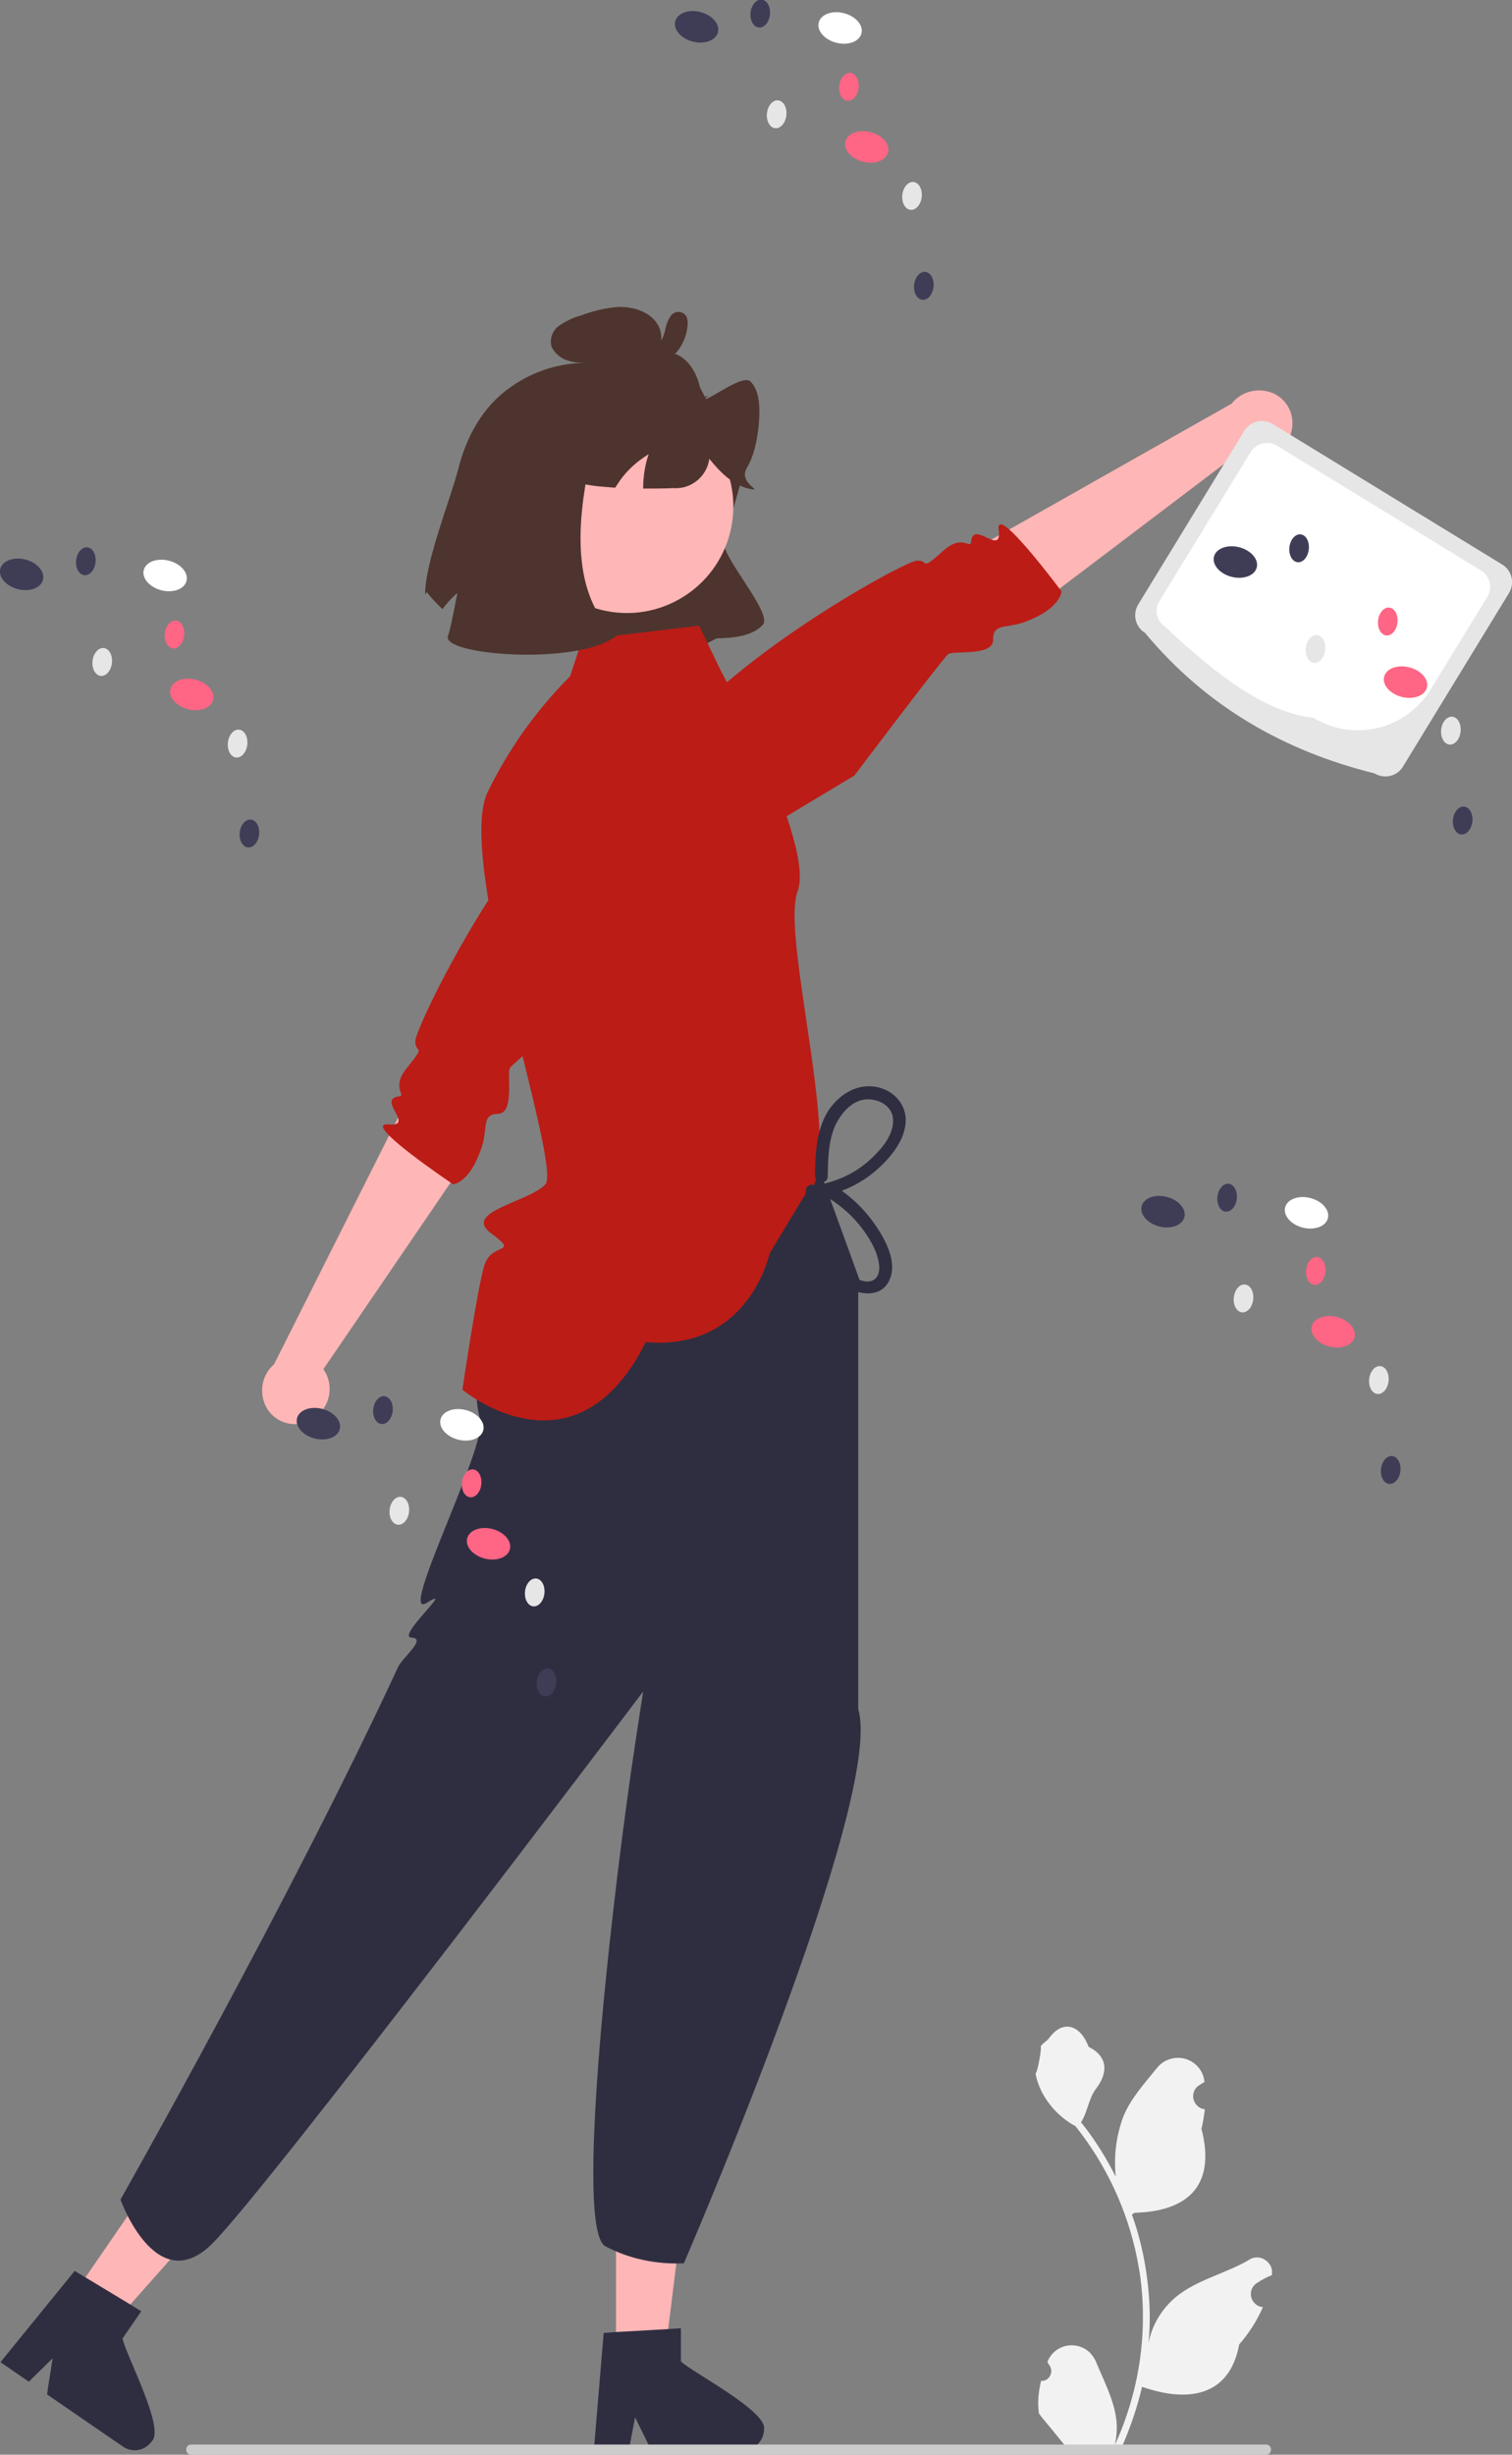 <?xml version="1.0" encoding="utf-8"?>
<!-- Generator: Adobe Illustrator 27.7.0, SVG Export Plug-In . SVG Version: 6.00 Build 0)  -->
<svg version="1.1" id="Ebene_1" xmlns="http://www.w3.org/2000/svg" xmlns:xlink="http://www.w3.org/1999/xlink" x="0px" y="0px"
	 viewBox="0 0 356.4 578.3" style="enable-background:new 0 0 356.4 578.3;" xml:space="preserve">
<rect x="0" y="0" width="356.4" height="578.3" fill="#808080" stroke="none"/>
<style type="text/css">
	.st0{fill:#4E342E;}
	.st1{fill:#FFB6B6;}
	.st2{fill:#2F2E41;}
	.st3{fill:#BB1C16;}
	.st4{fill:#E6E6E6;}
	.st5{fill:#FFFFFF;}
	.st6{fill:#3F3D56;}
	.st7{fill:#FF6584;}
	.st8{fill:#F2F2F2;}
	.st9{fill:#CCCCCC;}
</style>
<path class="st0" d="M108.1,110.2c-1.9,7.4-7.9,22.2-7.9,29.8l0.4-0.5c1.1,1.4,2.4,2.8,3.7,4c1.8-2.5,4.1-4.5,6.7-6.1
	c-1.1,3.3-1.5,6.8-1.2,10.3c4.3,8.9,17.5,2.9,25.4,0.8c9.3,8.1,20.4,9.1,33.7,1.9c4-0.1,8.4-0.5,10.9-3.2s-10.2-16.5-9.2-19.9
	c7.4-24.6,7-21.9-2.7-31.3c-2.1-2.1-2.6-5.5-5.1-7.4c-3.5-2.6-8.3-2.9-12.8-3.1c2.3-0.2,4.4-1.6,5.4-3.6c0.9-2.1,0.5-4.5-0.9-6.2
	c-1.9-2.4-5.3-3.4-8.5-3.4c-3.1,0.2-6.1,0.9-9,2c-1.9,0.5-3.7,1.4-5.3,2.5c-1.5,1.1-2.2,3.1-1.7,4.9c0.8,1.6,2.2,2.8,4,3.3
	c1.3,0.4,2.7,0.5,4.1,0.5c-6.3,0-12.5,2-17.6,5.6C113.8,95.7,110,102.8,108.1,110.2z"/>
<ellipse transform="matrix(0.234 -0.972 0.972 0.234 -2.682 235.093)" class="st1" cx="147.8" cy="119.2" rx="25.1" ry="25.1"/>
<path class="st0" d="M131,109.2c2,4.2,6.4,5,10.3,5.4c1.2,0.1,2.5,0.2,3.7,0.3c0.4-0.6,0.8-1.2,1.2-1.8c1.8-2.5,4.1-4.5,6.7-6.1
	c-0.9,2.6-1.3,5.4-1.3,8.1c2.4,0,4.7,0,7.1-0.1c4.2,0.3,7.9-2.7,8.5-6.9c2.6,3.2,5.5,6.1,9.2,7c4.2,0.9-2.5-1.1-0.4-4.8
	c1.7-2.8,2.4-6.3,2.8-9.7c0.4-4,0.4-8.5-1.9-10.7c-1.8-1.8-8.9,3.9-11.3,4.4c-5.3,1.1,4.9-2.5,0-0.3l-0.3,1
	c0.2-5.5-2.5-10.4-6.3-11.7c-2.6-0.9-5.5-0.3-8.2,0.3c-3.6,0.7-7.1,1.8-10.3,3.5c-3.7,2-6.7,5.2-8.6,9
	C129.8,100.2,129.3,105.6,131,109.2z"/>
<path class="st0" d="M154.3,81.1c-0.3,0,0.4,0,0.2,0c0.1,0,0.2-0.1,0.3-0.1c0,0,0.3-0.1,0.1,0c0.4-0.2,0.7-0.4,0.9-0.7
	c0.5-0.8,0.8-1.7,1-2.6c0.2-1.2,0.7-2.4,1.4-3.4c0.7-0.9,2.1-1.1,3-0.4c0.2,0.1,0.3,0.3,0.5,0.5c0.6,1,0.4,2.4,0.2,3.5
	c-0.2,1.1-0.6,2.2-1.2,3.3c-0.9,1.7-2.3,3-4,3.9c-2,1-4.2,1.4-6.4,1.1c-0.8-0.2-1.3-1.1-1.1-1.9c0.1-0.4,0.3-0.7,0.7-0.9l3.3-1.9
	c0.7-0.4,1.7-0.2,2.1,0.5c0.4,0.7,0.2,1.7-0.5,2.1l-3.3,1.9L151,83c0.5,0.1,0.9,0.1,1.4,0c0.5,0,1-0.1,1.5-0.3
	c0.5-0.1,0.9-0.3,1.3-0.5c0.3-0.1,0.5-0.3,0.8-0.5c0.1-0.1,0.2-0.1,0.3-0.2c0,0,0.4-0.3,0.2-0.2c0.4-0.4,0.8-0.7,1.1-1.2
	c0.1-0.2,0.2-0.3,0.3-0.5c0.2-0.3,0.3-0.6,0.5-0.8c0.3-0.6,0.5-1.3,0.6-1.9c0.1-0.3,0.1-0.6,0.1-0.8c0-0.2,0-0.3,0-0.5
	c0.1-0.4,0,0.2,0.2,0.3l0.7,0.4c0.3,0,0.5,0,0.7-0.2c0.1-0.1,0-0.1,0,0.1c-0.1,0.2-0.2,0.4-0.3,0.6c-0.2,0.5-0.3,0.9-0.4,1.4
	c-0.3,1-0.6,2-1.1,3c-0.9,2-3,3.1-5.2,2.8c-0.8-0.2-1.3-1-1.1-1.9C152.7,81.4,153.5,80.9,154.3,81.1z"/>
<polygon class="st1" points="145.2,555.3 156.7,555.2 162.2,510.8 145.2,510.8 "/>
<path class="st2" d="M160.5,556.3v-7.8l-3,0.2l-12.3,0.7l-2.9,0.2l-2.2,26.2l-0.1,1.4h8.2l0.3-1.4l1.2-6.3l3.1,6.3l0.7,1.4h21.7
	c2.7,0,4.9-2.2,4.9-4.9C180.9,568,162.8,558.7,160.5,556.3z"/>
<polygon class="st1" points="16.8,541.4 26.3,547.9 56,514.4 42,504.7 "/>
<path class="st2" d="M28.9,550.9l4.4-6.4l-2.6-1.6l-10.6-6.4l-2.5-1.5L1,555.4l-0.9,1.1l6.7,4.6l1-1l4.6-4.5l-1.1,7l-0.2,1.5
	L29,576.4c2.2,1.5,5.2,1,6.8-1.3C39,572.1,29.4,554.3,28.9,550.9z"/>
<path class="st1" d="M303.9,103.1c-1.9,4-6.6,5.9-10.7,4.1c-0.4-0.2-0.8-0.4-1.1-0.6l-49.5,37.5l-15.6-13.2l63.3-35.8
	c2.3-2.9,6.2-3.9,9.7-2.5c4,1.7,5.7,6.3,4,10.3C304,103,304,103.1,303.9,103.1z"/>
<path class="st3" d="M158.6,208.4c0,0-17.5-4.5-5.2-27.4s59.4-48.6,62.6-48.9s0.6,2.8,6.3-2.3c4.6-4.2,6.5-0.2,6.6-2.2
	c0.5-5.3,7.4,3.8,6.5-2.8s14.8,14.5,14.8,14.5s0,3.9-8.3,7.1c-4.6,1.8-7.9,0.3-7.8,4.3s-9.4,2.5-10.6,3.4s-22.1,28.6-22.1,28.6
	L158.6,208.4z"/>
<path class="st4" d="M324,182.2c-21.4-5.3-39.7-15.8-54.1-33.1c-2.3-1.4-3-4.4-1.6-6.7l25-40.9c1.4-2.3,4.4-3,6.7-1.6l54.1,33.1
	c2.3,1.4,3,4.4,1.6,6.7l-25,40.9C329.3,182.9,326.3,183.6,324,182.2z"/>
<path class="st5" d="M309.6,169.1c-11.3-1.2-23-10.2-34.8-21.3c-2.1-1.3-2.8-4.1-1.5-6.2l21.5-35.1c1.3-2.1,4.1-2.8,6.2-1.5
	l48.1,29.4c2.1,1.3,2.8,4.1,1.5,6.2l-13.3,21.7C331.5,171.9,319.1,174.9,309.6,169.1z"/>
<ellipse transform="matrix(0.246 -0.969 0.969 0.246 116.706 414.91)" class="st5" cx="324.9" cy="132.5" rx="3.6" ry="5.2"/>
<ellipse transform="matrix(0.246 -0.969 0.969 0.246 91.388 381.939)" class="st6" cx="291.1" cy="132.3" rx="3.6" ry="5.2"/>
<ellipse transform="matrix(0.246 -0.969 0.969 0.246 94.279 442.247)" class="st7" cx="331.3" cy="160.5" rx="3.6" ry="5.2"/>
<ellipse transform="matrix(0.111 -0.994 0.994 0.111 132.876 492.859)" class="st4" cx="341.9" cy="172.2" rx="3.3" ry="2.3"/>
<ellipse transform="matrix(0.111 -0.994 0.994 0.111 114.273 514.477)" class="st6" cx="344.7" cy="193.4" rx="3.3" ry="2.3"/>
<ellipse transform="matrix(0.111 -0.994 0.994 0.111 123.681 444.163)" class="st4" cx="310.1" cy="152.9" rx="3.3" ry="2.3"/>
<ellipse transform="matrix(0.111 -0.994 0.994 0.111 145.18 455.401)" class="st7" cx="327.2" cy="146.5" rx="3.3" ry="2.3"/>
<ellipse transform="matrix(0.111 -0.994 0.994 0.111 143.707 419.182)" class="st6" cx="306.2" cy="129.3" rx="3.3" ry="2.3"/>
<path class="st2" d="M202.3,304.6l0.3-3.1l-12.8-35.2l-54.7,10.5c0,0-28.2,34.7-21.9,57.7c1.7,6.2-19.7,47.6-12.6,43.1
	s-7.3,8-3.6,8.2s-2.1,4.6-3.2,7c-25.2,54.4-65.4,125.4-65.4,125.4s8.4,23.5,21.6,10.4s101.6-130.1,101.6-130.1s-1.2,7.6-2.9,19.2
	c-5.1,35.8-13.2,107.7-6,111.5c5.7,3,12.1,4.3,18.5,4c0,0,47.4-109.6,41.1-130.5"/>
<path class="st3" d="M169.9,158l-5.1-10.6l-27.6,3.3l-2.8,8.6c-8,8-14.6,17.3-19.5,27.4c-7.6,16.3,17.8,88.2,13.6,92.4
	s-19.6,6.4-12.7,11.5s0,1.8-1.7,7.7s-5.1,29.1-5.1,29.1s26.5,22.2,43.2-11.2c24.4,2.1,29.2-20.9,29.2-20.9l8.2-13.6
	c10.6-4.9-5.8-60.6-1.6-71.7S169.9,158,169.9,158z"/>
<path class="st2" d="M195.1,277.2c0.1-4.1,0.1-8.5,1.9-12.3c1.4-2.8,3.9-5.7,7.2-5.9c2.8-0.2,6.1,1.5,6.3,4.6
	c0.3,3.7-2.8,7.2-5.3,9.5c-3,2.8-6.7,4.7-10.7,5.7c-0.8,0.2-1.3,1.1-1,1.9c0.1,0.4,0.3,0.7,0.7,0.9c3.2,1.8,6,4.1,8.3,6.9
	c2.1,2.6,4.3,6,4.7,9.4c0.2,1.4-0.1,3.2-1.6,3.8c-1.5,0.6-3.2-0.2-4.5-0.9c-2.9-1.9-5.2-4.7-6.6-8c-1.7-3.7-2.3-7.8-1.6-11.8
	c0.3-1.9-2.6-2.7-2.9-0.8c-1.4,8.4,2,18.4,9.5,23c3.4,2.1,8.6,2.5,10.3-2c1.6-4-1-8.9-3.2-12.2c-2.8-4.2-6.5-7.7-10.9-10.2l-0.4,2.7
	c4.4-1.1,8.4-3.2,11.7-6.2c3.2-2.9,6.6-7.1,6.5-11.7c-0.2-4.1-3.4-7-7.3-7.6c-4.3-0.6-8,1.7-10.5,5c-3.3,4.6-3.5,10.5-3.6,16
	c0,0.8,0.7,1.5,1.6,1.4C194.5,278.6,195.1,278,195.1,277.2L195.1,277.2z"/>
<path class="st1" d="M73.3,334.5c3.9-2,5.5-6.9,3.6-10.8c-0.2-0.4-0.4-0.8-0.7-1.1l35-51.3l-13.9-14.9l-32.7,65
	c-2.8,2.4-3.6,6.4-2,9.8c1.9,3.9,6.6,5.4,10.5,3.5C73.2,334.6,73.2,334.5,73.3,334.5z"/>
<path class="st3" d="M171.3,184.1c0,0-5.3-17.2-27.7-3.9s-45.6,61.7-45.7,65s2.8,0.5-2,6.4c-3.9,4.8,0.1,6.5-1.9,6.7
	c-5.3,0.7,4.1,7.2-2.5,6.6s15.3,14.1,15.3,14.1s3.9-0.2,6.7-8.6c1.6-4.7-0.1-7.9,3.9-8s2-9.5,2.8-10.8s27.5-23.5,27.5-23.5
	L171.3,184.1z"/>
<path class="st0" d="M136.3,99c16.4-18.9-12.8,31.2,9,50.8c-8.9,7.1-41.5,4.6-39.7,0s7.9-48,14.4-50.8S136.3,99,136.3,99z"/>
<ellipse transform="matrix(0.246 -0.969 0.969 0.246 -243.011 358.66)" class="st5" cx="108.9" cy="335.5" rx="3.6" ry="5.2"/>
<ellipse transform="matrix(0.246 -0.969 0.969 0.246 -268.33 325.689)" class="st6" cx="75.1" cy="335.3" rx="3.6" ry="5.2"/>
<ellipse transform="matrix(0.246 -0.969 0.969 0.246 -265.439 385.998)" class="st7" cx="115.3" cy="363.5" rx="3.6" ry="5.2"/>
<ellipse transform="matrix(0.111 -0.994 0.994 0.111 -260.883 458.652)" class="st4" cx="125.9" cy="375.2" rx="3.3" ry="2.3"/>
<ellipse transform="matrix(0.111 -0.994 0.994 0.111 -279.485 480.271)" class="st6" cx="128.7" cy="396.4" rx="3.3" ry="2.3"/>
<ellipse transform="matrix(0.111 -0.994 0.994 0.111 -270.077 409.956)" class="st4" cx="94.1" cy="355.9" rx="3.3" ry="2.3"/>
<ellipse transform="matrix(0.111 -0.994 0.994 0.111 -248.578 421.195)" class="st7" cx="111.2" cy="349.5" rx="3.3" ry="2.3"/>
<ellipse transform="matrix(0.111 -0.994 0.994 0.111 -250.051 384.975)" class="st6" cx="90.2" cy="332.3" rx="3.3" ry="2.3"/>
<ellipse transform="matrix(0.246 -0.969 0.969 0.246 -44.429 513.845)" class="st5" cx="307.9" cy="285.5" rx="3.6" ry="5.2"/>
<ellipse transform="matrix(0.246 -0.969 0.969 0.246 -69.748 480.874)" class="st6" cx="274.1" cy="285.3" rx="3.6" ry="5.2"/>
<ellipse transform="matrix(0.246 -0.969 0.969 0.246 -66.857 541.182)" class="st7" cx="314.3" cy="313.5" rx="3.6" ry="5.2"/>
<ellipse transform="matrix(0.111 -0.994 0.994 0.111 -34.29 611.974)" class="st4" cx="324.9" cy="325.2" rx="3.3" ry="2.3"/>
<ellipse transform="matrix(0.111 -0.994 0.994 0.111 -52.893 633.592)" class="st6" cx="327.7" cy="346.4" rx="3.3" ry="2.3"/>
<ellipse transform="matrix(0.111 -0.994 0.994 0.111 -43.485 563.278)" class="st4" cx="293.1" cy="305.9" rx="3.3" ry="2.3"/>
<ellipse transform="matrix(0.111 -0.994 0.994 0.111 -21.986 574.516)" class="st7" cx="310.2" cy="299.5" rx="3.3" ry="2.3"/>
<ellipse transform="matrix(0.111 -0.994 0.994 0.111 -23.459 538.297)" class="st6" cx="289.2" cy="282.3" rx="3.3" ry="2.3"/>
<ellipse transform="matrix(0.246 -0.969 0.969 0.246 -101.944 139.937)" class="st5" cx="38.9" cy="135.5" rx="3.6" ry="5.2"/>
<ellipse transform="matrix(0.246 -0.969 0.969 0.246 -127.262 106.966)" class="st6" cx="5.1" cy="135.3" rx="3.6" ry="5.2"/>
<ellipse transform="matrix(0.246 -0.969 0.969 0.246 -124.371 167.274)" class="st7" cx="45.3" cy="163.5" rx="3.6" ry="5.2"/>
<ellipse transform="matrix(0.111 -0.994 0.994 0.111 -124.346 211.294)" class="st4" cx="55.9" cy="175.2" rx="3.3" ry="2.3"/>
<ellipse transform="matrix(0.111 -0.994 0.994 0.111 -142.949 232.913)" class="st6" cx="58.7" cy="196.4" rx="3.3" ry="2.3"/>
<ellipse transform="matrix(0.111 -0.994 0.994 0.111 -133.541 162.599)" class="st4" cx="24.1" cy="155.9" rx="3.3" ry="2.3"/>
<ellipse transform="matrix(0.111 -0.994 0.994 0.111 -112.042 173.837)" class="st7" cx="41.2" cy="149.5" rx="3.3" ry="2.3"/>
<ellipse transform="matrix(0.111 -0.994 0.994 0.111 -113.515 137.618)" class="st6" cx="20.2" cy="132.3" rx="3.3" ry="2.3"/>
<ellipse transform="matrix(0.246 -0.969 0.969 0.246 143.043 196.754)" class="st5" cx="197.9" cy="6.5" rx="3.6" ry="5.2"/>
<ellipse transform="matrix(0.246 -0.969 0.969 0.246 117.725 163.783)" class="st6" cx="164.1" cy="6.3" rx="3.6" ry="5.2"/>
<ellipse transform="matrix(0.246 -0.969 0.969 0.246 120.616 224.091)" class="st7" cx="204.3" cy="34.5" rx="3.6" ry="5.2"/>
<ellipse transform="matrix(0.111 -0.994 0.994 0.111 145.199 254.636)" class="st4" cx="214.9" cy="46.2" rx="3.3" ry="2.3"/>
<ellipse transform="matrix(0.111 -0.994 0.994 0.111 126.597 276.255)" class="st6" cx="217.7" cy="67.4" rx="3.3" ry="2.3"/>
<ellipse transform="matrix(0.111 -0.994 0.994 0.111 136.005 205.94)" class="st4" cx="183.1" cy="26.9" rx="3.3" ry="2.3"/>
<ellipse transform="matrix(0.111 -0.994 0.994 0.111 157.504 217.179)" class="st7" cx="200.2" cy="20.5" rx="3.3" ry="2.3"/>
<ellipse transform="matrix(0.111 -0.994 0.994 0.111 156.031 180.959)" class="st6" cx="179.2" cy="3.3" rx="3.3" ry="2.3"/>
<path class="st8" d="M245.4,560.9c1.3,0.1,2.3-0.9,2.4-2.2c0-0.7-0.2-1.3-0.7-1.8l-0.2-0.6c0,0,0-0.1,0.1-0.1c1.3-3.1,4.9-4.5,8-3.2
	c1.5,0.6,2.6,1.8,3.3,3.3c1.8,4.4,4.2,8.9,4.8,13.5c0.3,2.1,0.1,4.2-0.3,6.2c4.3-9.4,6.6-19.7,6.6-30c0-2.6-0.1-5.2-0.4-7.8
	c-0.2-2.1-0.6-4.2-1-6.3c-2.3-11.3-7.3-22-14.5-31c-3.5-1.9-6.3-4.8-8.1-8.4c-0.6-1.3-1.1-2.6-1.3-4.1c0.4,0.1,1.5-5.9,1.2-6.3
	c0.5-0.8,1.5-1.2,2.1-2.1c3-4,7.1-3.3,9.2,2.2c4.6,2.3,4.6,6.1,1.8,9.8c-1.8,2.3-2,5.5-3.6,8c0.2,0.2,0.3,0.4,0.5,0.6
	c3,3.8,5.5,7.9,7.7,12.2c-0.5-4.8,0.1-9.7,1.8-14.2c1.7-4.2,5-7.8,7.9-11.4c2.1-2.7,6.1-3.2,8.8-1.1c1.3,1,2.2,2.5,2.4,4.2
	c0,0.1,0,0.1,0,0.2c-0.4,0.2-0.8,0.5-1.3,0.8c-1.4,0.9-1.8,2.9-0.8,4.3c0.5,0.7,1.2,1.2,2.1,1.3l0.1,0c-0.2,1.5-0.4,3.1-0.8,4.6
	c3.7,14.3-4.3,19.5-15.7,19.8c-0.3,0.1-0.5,0.3-0.7,0.4c2.2,6.1,3.5,12.5,4,19c0.3,3.8,0.3,7.7-0.1,11.5l0-0.1
	c0.8-4.3,3.1-8.1,6.4-10.9c4.9-4.1,11.9-5.6,17.3-8.8c1.6-1.1,3.8-0.6,4.9,1.1c0.5,0.7,0.6,1.5,0.5,2.4l0,0.1
	c-0.8,0.3-1.6,0.7-2.3,1.1c-0.4,0.2-0.8,0.5-1.3,0.8c-1.4,0.9-1.8,2.9-0.8,4.3c0.5,0.7,1.2,1.2,2.1,1.3l0.1,0c0,0,0.1,0,0.1,0
	c-1.4,3.2-3.3,6.2-5.6,8.8c-2.3,12.5-12.3,13.7-22.9,10h0c-1.2,5.1-2.9,10-5,14.7h-18c-0.1-0.2-0.1-0.4-0.2-0.6c1.7,0.1,3.3,0,5-0.3
	c-1.3-1.6-2.7-3.3-4-4.9c0,0-0.1-0.1-0.1-0.1c-0.7-0.8-1.4-1.7-2-2.5l0,0C244.5,566,244.8,563.4,245.4,560.9L245.4,560.9z"/>
<path class="st9" d="M43.9,577.1c0,0.7,0.5,1.2,1.2,1.2c0,0,0,0,0,0h253.3c0.7,0,1.2-0.5,1.2-1.2s-0.5-1.2-1.2-1.2H45.1
	C44.4,575.9,43.9,576.4,43.9,577.1C43.9,577.1,43.9,577.1,43.9,577.1z"/>
</svg>
